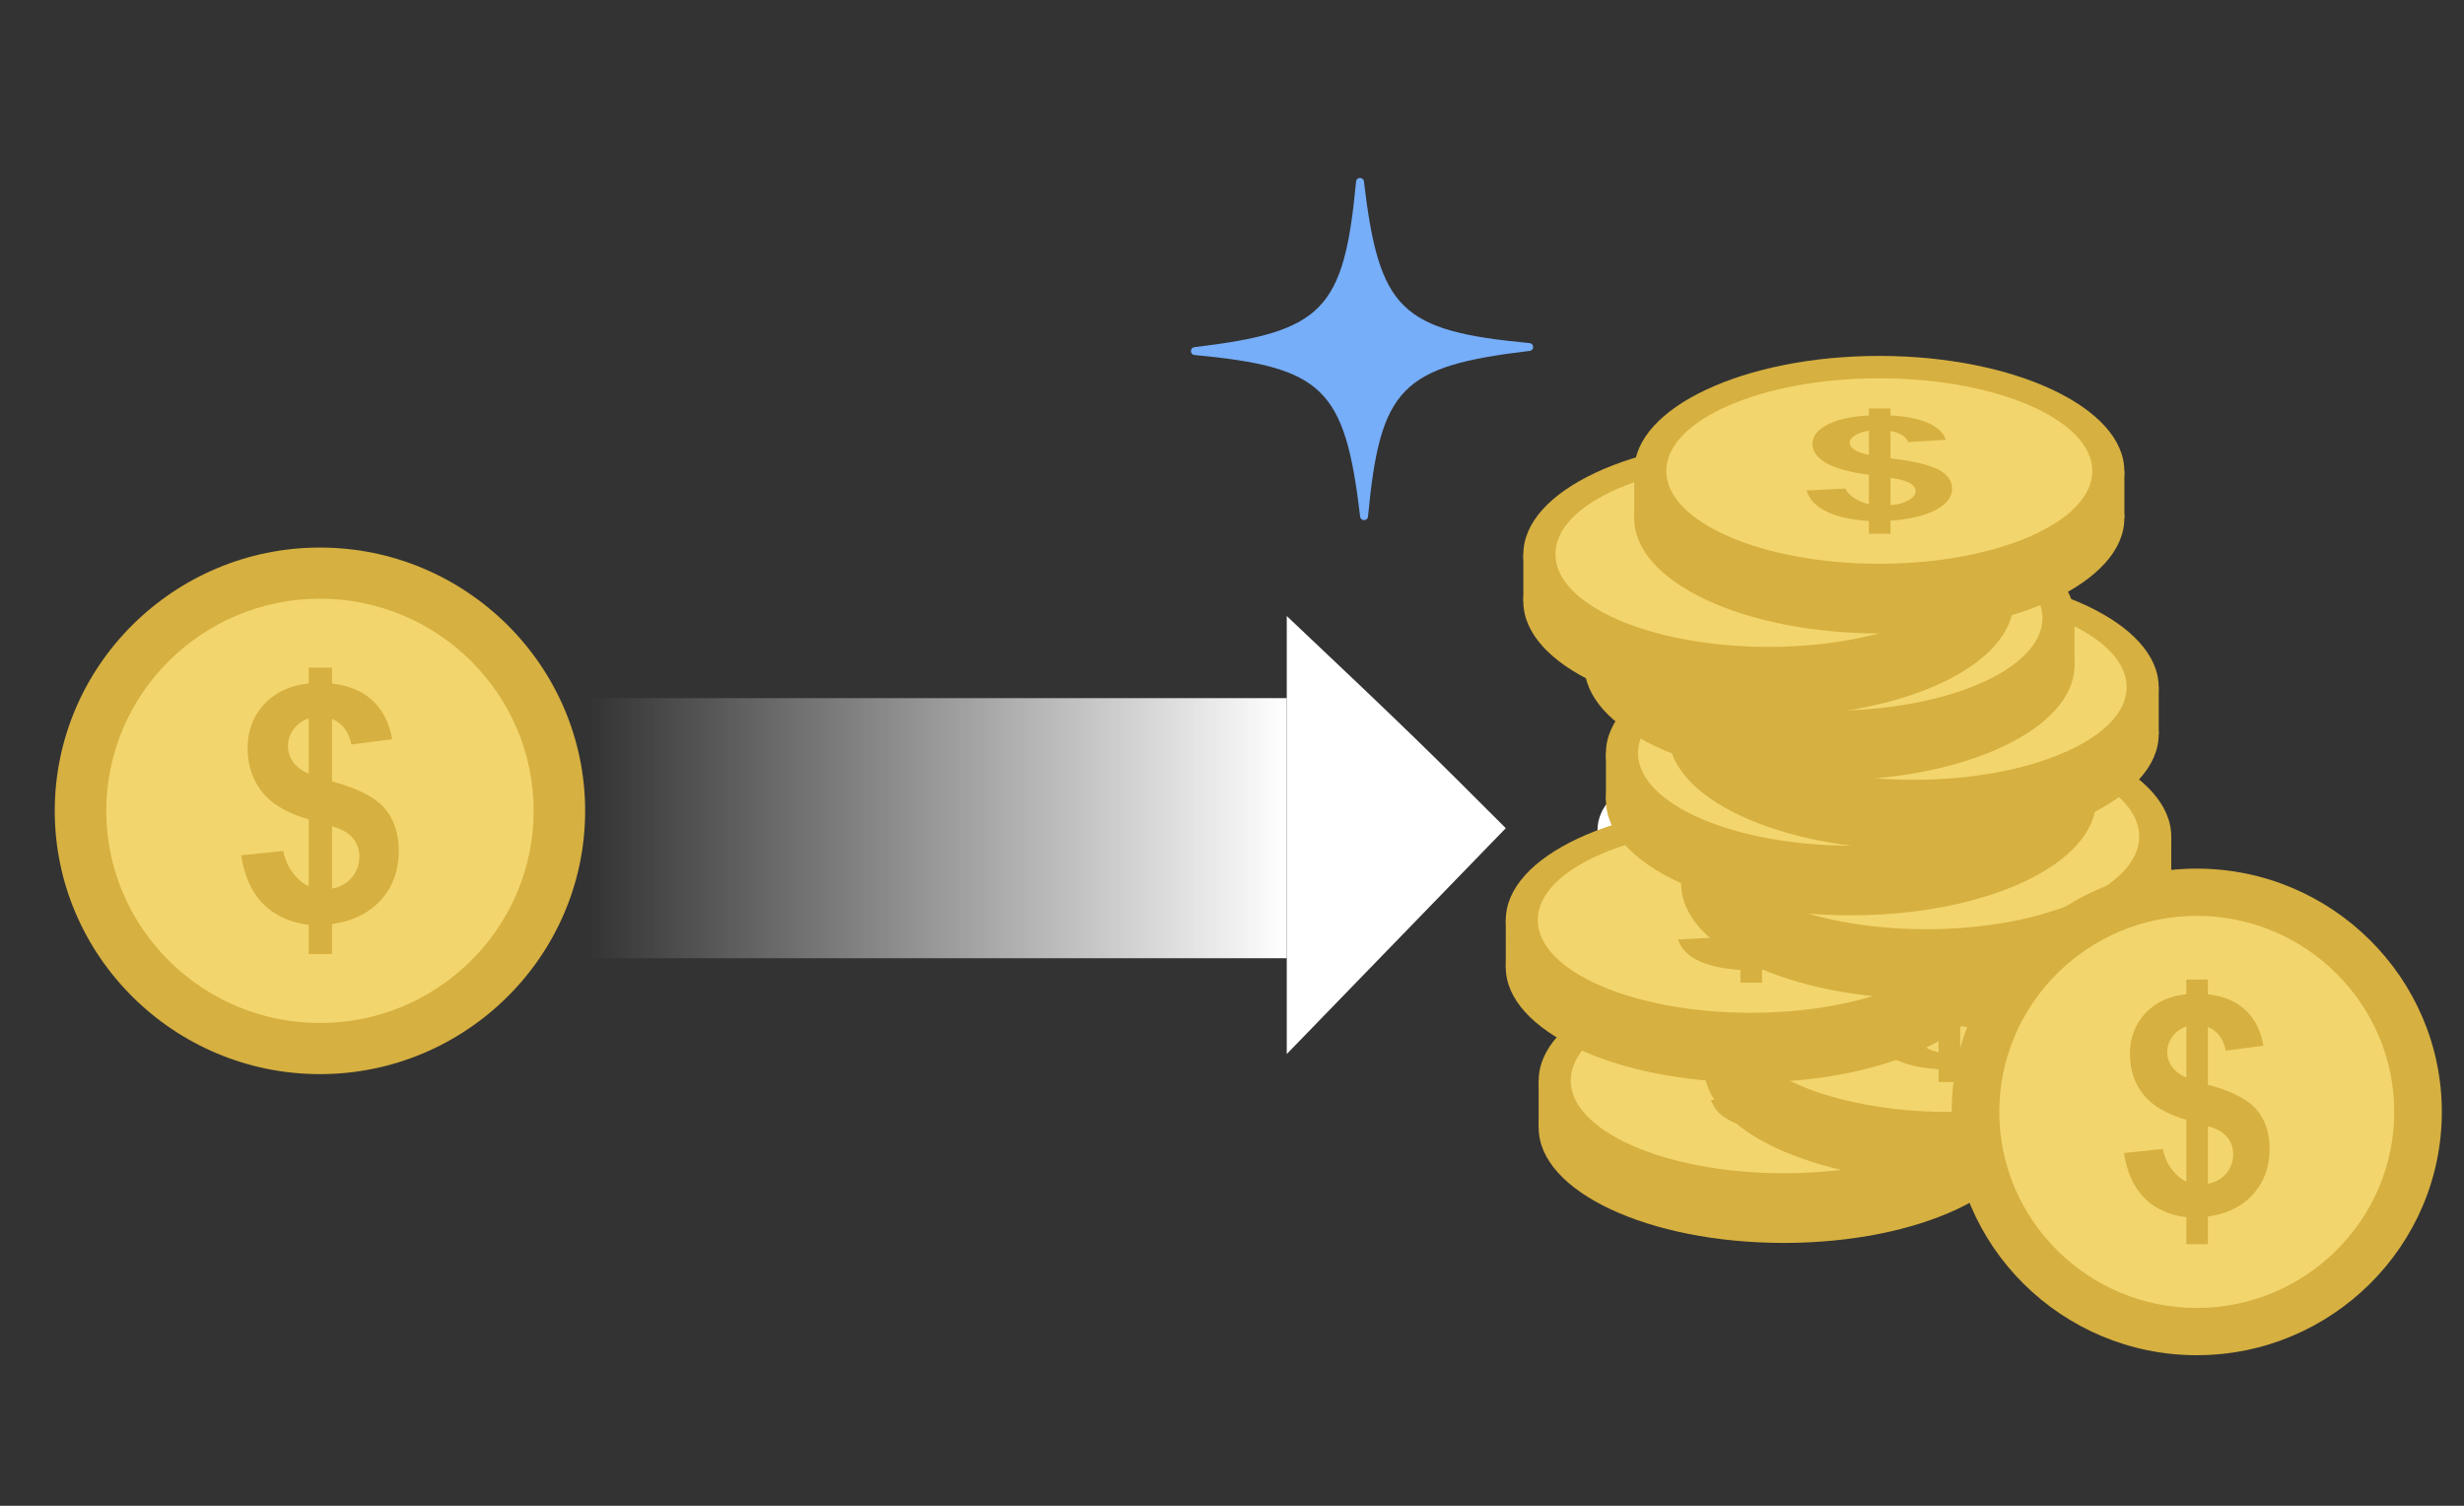 <svg xmlns="http://www.w3.org/2000/svg" width="180" height="110" viewBox="0 0 180 110" fill="none">
<rect x="0" y="0" width="180" height="110" fill="#333333" stroke="none"/>
<path d="M111.746 25.634C102.364 26.747 100.823 28.33 99.936 37.736C99.904 38.079 99.404 38.086 99.363 37.743C98.249 28.361 96.667 26.82 87.26 25.933C86.917 25.901 86.911 25.401 87.254 25.36C96.635 24.246 98.18 22.664 99.064 13.26C99.096 12.917 99.596 12.911 99.637 13.254C100.75 22.636 102.333 24.177 111.739 25.064C112.082 25.096 112.089 25.596 111.746 25.637V25.634Z" fill="#76AEFA"/>
<path d="M119.951 57.523H119.844C118.107 57.523 116.698 58.932 116.698 60.669V65.039C116.698 66.777 118.107 68.185 119.844 68.185H119.951C121.689 68.185 123.097 66.777 123.097 65.039V60.669C123.097 58.932 121.689 57.523 119.951 57.523Z" fill="white"/>
<path d="M130.307 90.798C140.193 90.798 148.208 87.034 148.208 82.39C148.208 77.747 140.193 73.983 130.307 73.983C120.42 73.983 112.405 77.747 112.405 82.39C112.405 87.034 120.42 90.798 130.307 90.798Z" fill="#D6B040"/>
<path d="M148.204 78.932H112.401V82.39H148.204V78.932Z" fill="#D6B040"/>
<path fill-rule="evenodd" clip-rule="evenodd" d="M130.307 87.34C140.168 87.34 148.208 83.561 148.208 78.932C148.208 74.304 140.168 70.525 130.307 70.525C120.445 70.525 112.405 74.304 112.405 78.932C112.405 83.561 120.445 87.34 130.307 87.34Z" fill="#D6B040"/>
<path fill-rule="evenodd" clip-rule="evenodd" d="M130.307 85.709C138.876 85.709 145.869 82.664 145.869 78.932C145.869 75.2 138.88 72.155 130.307 72.155C121.733 72.155 114.744 75.2 114.744 78.932C114.744 82.664 121.733 85.709 130.307 85.709Z" fill="#F3D56D"/>
<path d="M132.043 74.949C132.774 75.045 133.385 75.2 133.876 75.42C134.557 75.725 134.989 76.135 135.179 76.645L132.428 76.815C132.354 76.633 132.226 76.479 132.043 76.351V74.949ZM132.043 78.124C133.288 78.325 134.168 78.569 134.677 78.855C135.308 79.206 135.623 79.658 135.623 80.211C135.623 80.825 135.226 81.347 134.436 81.768C133.821 82.096 133.024 82.324 132.043 82.456V81.239C132.191 81.188 132.327 81.13 132.451 81.061C132.794 80.872 132.965 80.647 132.965 80.392C132.965 80.165 132.821 79.968 132.533 79.801C132.405 79.728 132.241 79.662 132.043 79.604V78.121V78.124ZM129.548 81.347V79.206C129.303 79.175 129.07 79.137 128.848 79.098V77.553C129.042 77.63 129.276 77.696 129.548 77.75V75.98C129.28 76.023 129.046 76.085 128.848 76.166V74.922C129.074 74.898 129.307 74.879 129.548 74.868V74.361H131.124V74.868C131.451 74.887 131.759 74.914 132.047 74.953V76.355C131.821 76.197 131.514 76.081 131.124 75.999V77.997C131.451 78.04 131.759 78.082 132.047 78.128V79.612C131.798 79.539 131.49 79.477 131.124 79.43V81.424C131.475 81.393 131.782 81.335 132.047 81.246V82.463C131.755 82.502 131.447 82.533 131.124 82.556V83.51H129.548V82.579C129.307 82.564 129.074 82.545 128.848 82.521V81.119C129.066 81.219 129.299 81.297 129.548 81.355V81.347ZM128.848 79.098C127.778 78.913 126.968 78.658 126.419 78.341C125.758 77.954 125.423 77.483 125.423 76.934C125.423 76.386 125.797 75.907 126.548 75.528C127.155 75.223 127.922 75.022 128.848 74.922V76.166C128.727 76.212 128.622 76.266 128.525 76.328C128.272 76.49 128.147 76.672 128.147 76.869C128.147 77.047 128.264 77.217 128.494 77.371C128.591 77.437 128.712 77.495 128.852 77.549V79.094L128.848 79.098ZM128.848 82.514C127.91 82.409 127.124 82.208 126.489 81.911C125.707 81.544 125.209 81.026 124.991 80.354L127.832 80.211C127.949 80.481 128.167 80.717 128.486 80.914C128.603 80.987 128.723 81.053 128.848 81.107V82.51V82.514Z" fill="#D6B040"/>
<path fill-rule="evenodd" clip-rule="evenodd" d="M142.374 86.32C152.236 86.32 160.276 82.541 160.276 77.912C160.276 73.284 152.236 69.505 142.374 69.505C132.513 69.505 124.473 73.284 124.473 77.912C124.473 82.541 132.513 86.32 142.374 86.32Z" fill="#D6B040"/>
<path d="M160.276 74.454H124.473V77.912H160.276V74.454Z" fill="#F2A900"/>
<path d="M142.375 82.862C152.262 82.862 160.277 79.097 160.277 74.454C160.277 69.811 152.262 66.047 142.375 66.047C132.488 66.047 124.474 69.811 124.474 74.454C124.474 79.097 132.488 82.862 142.375 82.862Z" fill="#D6B040"/>
<path d="M142.375 81.231C150.97 81.231 157.938 78.197 157.938 74.454C157.938 70.711 150.97 67.677 142.375 67.677C133.78 67.677 126.812 70.711 126.812 74.454C126.812 78.197 133.78 81.231 142.375 81.231Z" fill="#F3D56D"/>
<path d="M144.111 70.475C144.843 70.572 145.454 70.726 145.944 70.946C146.625 71.252 147.057 71.661 147.248 72.171L144.496 72.341C144.423 72.159 144.294 72.005 144.111 71.877V70.475ZM144.111 73.651C145.357 73.852 146.236 74.095 146.75 74.381C147.38 74.733 147.695 75.185 147.695 75.737C147.695 76.352 147.298 76.873 146.508 77.294C145.894 77.623 145.096 77.851 144.111 77.982V76.765C144.259 76.715 144.395 76.657 144.52 76.587C144.862 76.398 145.034 76.178 145.034 75.919C145.034 75.691 144.89 75.494 144.602 75.328C144.473 75.254 144.31 75.189 144.111 75.131V73.647V73.651ZM141.617 76.873V74.733C141.371 74.702 141.138 74.663 140.916 74.624V73.079C141.111 73.156 141.344 73.222 141.617 73.276V71.507C141.348 71.549 141.115 71.611 140.916 71.692V70.448C141.142 70.425 141.375 70.405 141.617 70.394V69.888H143.193V70.394C143.52 70.413 143.827 70.44 144.115 70.479V71.881C143.889 71.723 143.582 71.607 143.193 71.526V73.523C143.52 73.566 143.827 73.608 144.115 73.655V75.138C143.866 75.065 143.559 75.003 143.193 74.957V76.951C143.543 76.92 143.85 76.862 144.115 76.773V77.99C143.823 78.028 143.516 78.059 143.193 78.082V79.037H141.617V78.106C141.375 78.09 141.142 78.075 140.916 78.048V76.645C141.134 76.746 141.368 76.823 141.617 76.877V76.873ZM140.916 74.624C139.846 74.439 139.037 74.184 138.488 73.867C137.826 73.481 137.492 73.01 137.492 72.461C137.492 71.912 137.865 71.433 138.616 71.055C139.223 70.749 139.99 70.548 140.916 70.448V71.692C140.796 71.738 140.69 71.793 140.593 71.854C140.34 72.017 140.216 72.198 140.216 72.395C140.216 72.573 140.332 72.743 140.562 72.897C140.659 72.963 140.78 73.021 140.916 73.075V74.621V74.624ZM140.916 78.04C139.978 77.936 139.192 77.735 138.558 77.437C137.776 77.07 137.278 76.552 137.06 75.88L139.9 75.737C140.013 76.008 140.235 76.243 140.554 76.441C140.671 76.514 140.792 76.58 140.916 76.638V78.04Z" fill="#D6B040"/>
<path fill-rule="evenodd" clip-rule="evenodd" d="M127.901 79.075C137.763 79.075 145.803 75.296 145.803 70.668C145.803 66.039 137.759 62.26 127.901 62.26C118.044 62.26 110 66.035 110 70.664C110 75.292 118.04 79.071 127.901 79.071V79.075Z" fill="#D6B040"/>
<path d="M145.807 67.21H110V70.668H145.807V67.21Z" fill="#D6B040"/>
<path d="M127.901 75.617C137.788 75.617 145.803 71.853 145.803 67.21C145.803 62.566 137.788 58.802 127.901 58.802C118.015 58.802 110 62.566 110 67.21C110 71.853 118.015 75.617 127.901 75.617Z" fill="#D6B040"/>
<path d="M127.901 73.986C136.496 73.986 143.464 70.952 143.464 67.21C143.464 63.467 136.496 60.433 127.901 60.433C119.306 60.433 112.339 63.467 112.339 67.21C112.339 70.952 119.306 73.986 127.901 73.986Z" fill="#F3D56D"/>
<path d="M129.638 63.226C130.369 63.322 130.98 63.477 131.471 63.697C132.152 64.002 132.584 64.412 132.774 64.922L130.023 65.092C129.949 64.91 129.82 64.756 129.638 64.629V63.226ZM129.638 66.402C130.883 66.603 131.762 66.846 132.272 67.132C132.903 67.484 133.218 67.936 133.218 68.488C133.218 69.103 132.821 69.624 132.031 70.045C131.416 70.374 130.618 70.602 129.638 70.733V69.516C129.785 69.466 129.922 69.408 130.046 69.338C130.389 69.149 130.56 68.925 130.56 68.67C130.56 68.442 130.416 68.245 130.128 68.079C129.999 68.005 129.836 67.94 129.638 67.882V66.398V66.402ZM127.143 69.624V67.484C126.898 67.449 126.664 67.414 126.443 67.376V65.83C126.637 65.907 126.871 65.973 127.143 66.027V64.257C126.875 64.3 126.641 64.362 126.443 64.443V63.199C126.668 63.176 126.902 63.156 127.143 63.145V62.639H128.719V63.145C129.046 63.164 129.353 63.191 129.641 63.23V64.632C129.416 64.474 129.108 64.358 128.719 64.277V66.274C129.046 66.317 129.353 66.359 129.641 66.406V67.889C129.392 67.816 129.085 67.754 128.719 67.708V69.701C129.069 69.671 129.377 69.613 129.641 69.524V70.741C129.35 70.779 129.042 70.81 128.719 70.834V71.788H127.143V70.857C126.902 70.841 126.668 70.822 126.443 70.799V69.396C126.66 69.497 126.894 69.574 127.143 69.632V69.624ZM126.443 67.376C125.372 67.19 124.563 66.939 124.014 66.618C123.353 66.232 123.018 65.76 123.018 65.212C123.018 64.663 123.392 64.184 124.143 63.806C124.75 63.5 125.516 63.299 126.443 63.199V64.443C126.322 64.489 126.217 64.543 126.12 64.605C125.867 64.767 125.742 64.949 125.742 65.146C125.742 65.324 125.859 65.494 126.088 65.648C126.186 65.714 126.306 65.772 126.446 65.826V67.372L126.443 67.376ZM126.443 70.791C125.505 70.687 124.715 70.486 124.084 70.188C123.302 69.821 122.804 69.303 122.586 68.631L125.427 68.488C125.544 68.759 125.762 68.994 126.081 69.191C126.197 69.265 126.318 69.331 126.446 69.385V70.787L126.443 70.791Z" fill="#D6B040"/>
<path d="M140.713 72.97C150.6 72.97 158.614 69.206 158.614 64.563C158.614 59.92 150.6 56.156 140.713 56.156C130.826 56.156 122.812 59.92 122.812 64.563C122.812 69.206 130.826 72.97 140.713 72.97Z" fill="#D6B040"/>
<path d="M158.614 61.109H122.812V64.567H158.614V61.109Z" fill="#D6B040"/>
<path d="M140.713 69.516C150.6 69.516 158.614 65.752 158.614 61.109C158.614 56.466 150.6 52.702 140.713 52.702C130.826 52.702 122.812 56.466 122.812 61.109C122.812 65.752 130.826 69.516 140.713 69.516Z" fill="#D6B040"/>
<path fill-rule="evenodd" clip-rule="evenodd" d="M140.713 67.882C149.282 67.882 156.276 64.837 156.276 61.105C156.276 57.373 149.286 54.328 140.713 54.328C132.14 54.328 125.15 57.373 125.15 61.105C125.15 64.837 132.14 67.882 140.713 67.882Z" fill="#F3D56D"/>
<path d="M142.449 57.125C143.181 57.222 143.792 57.377 144.282 57.597C144.963 57.902 145.395 58.312 145.586 58.822L142.834 58.992C142.76 58.81 142.632 58.655 142.449 58.528V57.125ZM142.449 60.301C143.694 60.502 144.574 60.746 145.088 61.032C145.718 61.383 146.033 61.835 146.033 62.388C146.033 63.002 145.636 63.524 144.846 63.945C144.235 64.273 143.434 64.501 142.453 64.632V63.415C142.601 63.365 142.737 63.307 142.862 63.238C143.204 63.048 143.375 62.824 143.375 62.569C143.375 62.341 143.231 62.144 142.943 61.978C142.815 61.905 142.651 61.839 142.453 61.781V60.297L142.449 60.301ZM139.955 63.524V61.383C139.709 61.348 139.476 61.314 139.25 61.275V59.73C139.445 59.807 139.678 59.872 139.955 59.926V58.157C139.686 58.2 139.453 58.261 139.25 58.342V57.098C139.476 57.075 139.709 57.056 139.955 57.044V56.538H141.527V57.044C141.854 57.063 142.161 57.091 142.449 57.129V58.532C142.223 58.373 141.916 58.257 141.527 58.176V60.174C141.854 60.216 142.161 60.259 142.449 60.305V61.789C142.2 61.715 141.893 61.654 141.527 61.607V63.601C141.877 63.57 142.184 63.512 142.449 63.423V64.64C142.157 64.679 141.85 64.71 141.527 64.733V65.687H139.955V64.756C139.713 64.741 139.476 64.721 139.25 64.698V63.296C139.468 63.396 139.702 63.473 139.955 63.531V63.524ZM139.25 61.275C138.18 61.09 137.37 60.834 136.822 60.518C136.16 60.131 135.826 59.66 135.826 59.111C135.826 58.563 136.199 58.084 136.95 57.705C137.557 57.4 138.324 57.199 139.25 57.102V58.346C139.13 58.393 139.024 58.447 138.927 58.509C138.674 58.671 138.546 58.852 138.546 59.05C138.546 59.227 138.663 59.397 138.892 59.552C138.989 59.617 139.11 59.675 139.246 59.73V61.275H139.25ZM139.25 64.69C138.312 64.586 137.526 64.385 136.892 64.088C136.11 63.721 135.611 63.203 135.394 62.531L138.234 62.388C138.351 62.658 138.569 62.894 138.888 63.091C139.005 63.164 139.126 63.23 139.25 63.284V64.686V64.69Z" fill="#D6B040"/>
<path d="M135.219 66.866C145.106 66.866 153.12 63.102 153.12 58.459C153.12 53.815 145.106 50.051 135.219 50.051C125.332 50.051 117.317 53.815 117.317 58.459C117.317 63.102 125.332 66.866 135.219 66.866Z" fill="#D6B040"/>
<path d="M153.12 55.004H117.317V58.462H153.12V55.004Z" fill="#D6B040"/>
<path fill-rule="evenodd" clip-rule="evenodd" d="M135.219 63.412C145.08 63.412 153.12 59.633 153.12 55.005C153.12 50.376 145.076 46.597 135.219 46.597C125.361 46.597 117.317 50.376 117.317 55.005C117.317 59.633 125.361 63.412 135.219 63.412Z" fill="#D6B040"/>
<path fill-rule="evenodd" clip-rule="evenodd" d="M135.219 61.777C143.788 61.777 150.781 58.733 150.781 55.001C150.781 51.268 143.792 48.224 135.219 48.224C126.646 48.224 119.656 51.268 119.656 55.001C119.656 58.733 126.646 61.777 135.219 61.777Z" fill="#F3D56D"/>
<path d="M136.954 51.021C137.686 51.117 138.297 51.272 138.791 51.492C139.472 51.797 139.904 52.207 140.095 52.717L137.343 52.887C137.269 52.705 137.141 52.551 136.958 52.423V51.021H136.954ZM136.954 54.197C138.199 54.398 139.083 54.641 139.592 54.927C140.223 55.279 140.538 55.731 140.538 56.283C140.538 56.898 140.141 57.419 139.347 57.84C138.736 58.169 137.935 58.397 136.954 58.528V57.311C137.102 57.261 137.238 57.203 137.363 57.133C137.705 56.944 137.876 56.72 137.876 56.465C137.876 56.237 137.732 56.04 137.444 55.874C137.316 55.8 137.152 55.734 136.954 55.677V54.193V54.197ZM134.459 57.419V55.279C134.214 55.244 133.981 55.209 133.759 55.17V53.625C133.954 53.702 134.187 53.768 134.459 53.822V52.053C134.191 52.095 133.957 52.157 133.759 52.238V50.994C133.985 50.971 134.218 50.951 134.459 50.94V50.434H136.036V50.94C136.362 50.959 136.67 50.986 136.958 51.025V52.427C136.732 52.269 136.425 52.153 136.036 52.072V54.069C136.362 54.112 136.67 54.154 136.958 54.201V55.684C136.709 55.611 136.401 55.549 136.036 55.503V57.496C136.386 57.465 136.693 57.407 136.958 57.319V58.536C136.666 58.574 136.359 58.605 136.036 58.628V59.583H134.459V58.652C134.218 58.636 133.985 58.617 133.759 58.594V57.191C133.977 57.292 134.21 57.369 134.459 57.427V57.419ZM133.759 55.17C132.689 54.985 131.879 54.73 131.331 54.413C130.669 54.027 130.334 53.555 130.334 53.007C130.334 52.458 130.708 51.979 131.459 51.6C132.066 51.295 132.833 51.094 133.759 50.994V52.238C133.638 52.284 133.533 52.338 133.436 52.4C133.183 52.562 133.058 52.744 133.058 52.941C133.058 53.119 133.175 53.289 133.405 53.443C133.502 53.509 133.623 53.567 133.763 53.621V55.167L133.759 55.17ZM133.759 58.586C132.821 58.482 132.031 58.281 131.401 57.983C130.618 57.616 130.12 57.098 129.902 56.426L132.743 56.283C132.86 56.554 133.078 56.789 133.397 56.986C133.514 57.06 133.634 57.126 133.763 57.179V58.582L133.759 58.586Z" fill="#D6B040"/>
<path fill-rule="evenodd" clip-rule="evenodd" d="M139.795 62.056C149.656 62.056 157.697 58.277 157.697 53.648C157.697 49.02 149.653 45.241 139.795 45.241C129.938 45.241 121.894 49.02 121.894 53.648C121.894 58.277 129.934 62.056 139.795 62.056Z" fill="#D6B040"/>
<path d="M157.7 50.19H121.894V53.648H157.7V50.19Z" fill="#D6B040"/>
<path fill-rule="evenodd" clip-rule="evenodd" d="M139.794 58.598C149.655 58.598 157.696 54.819 157.696 50.191C157.696 45.562 149.652 41.779 139.794 41.779C129.937 41.779 121.893 45.558 121.893 50.191C121.893 54.823 129.933 58.598 139.794 58.598Z" fill="#D6B040"/>
<path fill-rule="evenodd" clip-rule="evenodd" d="M139.794 56.967C148.363 56.967 155.357 53.923 155.357 50.19C155.357 46.458 148.367 43.414 139.794 43.414C131.221 43.414 124.231 46.458 124.231 50.19C124.231 53.923 131.221 56.967 139.794 56.967Z" fill="#F3D56D"/>
<path d="M141.53 46.207C142.262 46.304 142.873 46.459 143.363 46.679C144.044 46.984 144.476 47.394 144.667 47.904L141.915 48.074C141.841 47.892 141.713 47.737 141.53 47.61V46.207ZM141.53 49.383C142.775 49.584 143.655 49.828 144.169 50.114C144.799 50.465 145.114 50.917 145.114 51.47C145.114 52.084 144.717 52.606 143.927 53.027C143.313 53.355 142.515 53.583 141.534 53.715V52.497C141.682 52.447 141.818 52.389 141.943 52.32C142.285 52.13 142.456 51.906 142.456 51.651C142.456 51.423 142.312 51.226 142.024 51.06C141.896 50.987 141.733 50.921 141.534 50.863V49.38L141.53 49.383ZM139.036 52.606V50.465C138.79 50.43 138.557 50.396 138.335 50.357V48.812C138.53 48.889 138.763 48.955 139.036 49.008V47.239C138.767 47.282 138.534 47.343 138.335 47.424V46.18C138.561 46.157 138.794 46.138 139.036 46.126V45.62H140.612V46.126C140.939 46.146 141.246 46.173 141.534 46.211V47.614C141.308 47.455 141.001 47.339 140.612 47.258V49.256C140.939 49.298 141.246 49.341 141.534 49.387V50.871C141.285 50.797 140.978 50.736 140.612 50.689V52.683C140.962 52.652 141.269 52.594 141.534 52.505V53.722C141.242 53.761 140.935 53.792 140.612 53.815V54.769H139.036V53.838C138.794 53.823 138.557 53.803 138.335 53.78V52.378C138.553 52.478 138.787 52.555 139.036 52.613V52.606ZM138.335 50.357C137.265 50.172 136.455 49.916 135.907 49.6C135.245 49.213 134.91 48.742 134.91 48.193C134.91 47.645 135.284 47.166 136.035 46.787C136.642 46.482 137.409 46.281 138.335 46.184V47.428C138.214 47.475 138.109 47.529 138.012 47.591C137.759 47.753 137.635 47.934 137.635 48.132C137.635 48.313 137.751 48.479 137.981 48.634C138.078 48.7 138.199 48.757 138.339 48.812V50.357H138.335ZM138.335 53.772C137.397 53.668 136.611 53.467 135.977 53.17C135.195 52.803 134.696 52.285 134.479 51.613L137.319 51.47C137.432 51.74 137.654 51.976 137.973 52.173C138.09 52.246 138.211 52.312 138.339 52.366V53.769L138.335 53.772Z" fill="#D6B040"/>
<path d="M133.646 57.006C143.532 57.006 151.547 53.242 151.547 48.599C151.547 43.956 143.532 40.191 133.646 40.191C123.759 40.191 115.744 43.956 115.744 48.599C115.744 53.242 123.759 57.006 133.646 57.006Z" fill="#D6B040"/>
<path d="M151.547 45.145H115.744V48.602H151.547V45.145Z" fill="#D6B040"/>
<path fill-rule="evenodd" clip-rule="evenodd" d="M133.646 53.552C143.507 53.552 151.547 49.773 151.547 45.145C151.547 40.516 143.507 36.737 133.646 36.737C123.784 36.737 115.744 40.512 115.744 45.145C115.744 49.777 123.784 53.552 133.646 53.552Z" fill="#D6B040"/>
<path fill-rule="evenodd" clip-rule="evenodd" d="M133.646 51.921C142.215 51.921 149.208 48.877 149.208 45.145C149.208 41.412 142.219 38.368 133.646 38.368C125.072 38.368 118.083 41.412 118.083 45.145C118.083 48.877 125.072 51.921 133.646 51.921Z" fill="#F3D56D"/>
<path d="M135.382 41.161C136.113 41.258 136.724 41.412 137.215 41.632C137.896 41.938 138.328 42.347 138.518 42.857L135.767 43.027C135.693 42.846 135.565 42.691 135.382 42.563V41.161ZM135.382 44.337C136.627 44.538 137.507 44.781 138.016 45.067C138.647 45.419 138.962 45.871 138.962 46.423C138.962 47.038 138.565 47.559 137.775 47.98C137.16 48.309 136.362 48.537 135.378 48.668V47.451C135.526 47.401 135.662 47.343 135.786 47.273C136.129 47.084 136.3 46.86 136.3 46.605C136.3 46.377 136.156 46.18 135.868 46.014C135.74 45.94 135.576 45.875 135.378 45.817V44.333L135.382 44.337ZM132.887 47.559V45.419C132.642 45.384 132.409 45.349 132.187 45.311V43.765C132.381 43.842 132.615 43.908 132.887 43.962V42.193C132.619 42.235 132.385 42.297 132.187 42.378V41.134C132.412 41.111 132.646 41.092 132.887 41.08V40.574H134.463V41.08C134.79 41.099 135.098 41.126 135.386 41.165V42.567C135.16 42.409 134.852 42.293 134.463 42.212V44.209C134.79 44.252 135.098 44.294 135.386 44.341V45.824C135.137 45.751 134.829 45.689 134.463 45.643V47.636C134.814 47.606 135.121 47.548 135.386 47.459V48.676C135.094 48.715 134.786 48.745 134.463 48.769V49.723H132.887V48.792C132.646 48.776 132.412 48.757 132.187 48.734V47.331C132.405 47.432 132.638 47.509 132.887 47.567V47.559ZM132.187 45.311C131.116 45.125 130.307 44.87 129.758 44.553C129.097 44.167 128.762 43.696 128.762 43.147C128.762 42.598 129.136 42.119 129.887 41.741C130.494 41.435 131.26 41.234 132.187 41.138V42.382C132.066 42.428 131.961 42.482 131.864 42.544C131.611 42.706 131.486 42.888 131.486 43.085C131.486 43.263 131.603 43.433 131.833 43.587C131.93 43.653 132.05 43.711 132.191 43.765V45.311H132.187ZM132.187 48.726C131.249 48.622 130.459 48.421 129.828 48.123C129.046 47.756 128.548 47.239 128.33 46.566L131.171 46.423C131.288 46.694 131.506 46.929 131.825 47.127C131.942 47.2 132.062 47.266 132.191 47.32V48.722L132.187 48.726Z" fill="#D6B040"/>
<path d="M129.186 52.346C139.072 52.346 147.087 48.582 147.087 43.939C147.087 39.296 139.072 35.532 129.186 35.532C119.299 35.532 111.284 39.296 111.284 43.939C111.284 48.582 119.299 52.346 129.186 52.346Z" fill="#D6B040"/>
<path d="M147.087 40.481H111.284V43.939H147.087V40.481Z" fill="#D6B040"/>
<path fill-rule="evenodd" clip-rule="evenodd" d="M129.187 48.888C139.048 48.888 147.088 45.11 147.088 40.481C147.088 35.852 139.048 32.074 129.187 32.074C119.325 32.074 111.285 35.849 111.285 40.481C111.285 45.114 119.325 48.888 129.187 48.888Z" fill="#D6B040"/>
<path fill-rule="evenodd" clip-rule="evenodd" d="M129.187 47.258C137.756 47.258 144.749 44.213 144.749 40.481C144.749 36.749 137.76 33.704 129.187 33.704C120.613 33.704 113.624 36.749 113.624 40.481C113.624 44.213 120.613 47.258 129.187 47.258Z" fill="#F3D56D"/>
<path d="M130.923 36.497C131.654 36.594 132.265 36.749 132.756 36.969C133.437 37.274 133.869 37.684 134.059 38.194L131.308 38.364C131.234 38.182 131.106 38.027 130.923 37.9V36.497ZM130.923 39.673C132.168 39.874 133.048 40.118 133.557 40.404C134.188 40.755 134.503 41.207 134.503 41.76C134.503 42.374 134.106 42.896 133.316 43.317C132.701 43.645 131.903 43.873 130.923 44.005V42.788C131.071 42.737 131.207 42.679 131.331 42.61C131.674 42.42 131.845 42.196 131.845 41.941C131.845 41.713 131.701 41.516 131.413 41.35C131.285 41.277 131.121 41.211 130.923 41.153V39.669V39.673ZM128.428 42.896V40.755C128.183 40.724 127.95 40.686 127.728 40.647V39.102C127.922 39.179 128.156 39.245 128.428 39.299V37.529C128.16 37.572 127.926 37.633 127.728 37.715V36.47C127.953 36.447 128.187 36.428 128.428 36.416V35.91H130.004V36.416C130.331 36.436 130.639 36.463 130.927 36.501V37.904C130.701 37.745 130.393 37.63 130.004 37.548V39.546C130.331 39.588 130.639 39.631 130.927 39.677V41.161C130.678 41.087 130.37 41.026 130.004 40.979V42.973C130.355 42.942 130.662 42.884 130.927 42.795V44.012C130.635 44.051 130.327 44.082 130.004 44.105V45.059H128.428V44.128C128.187 44.113 127.953 44.093 127.728 44.07V42.668C127.946 42.768 128.179 42.845 128.428 42.903V42.896ZM127.728 40.647C126.657 40.462 125.848 40.206 125.299 39.89C124.638 39.503 124.303 39.032 124.303 38.483C124.303 37.935 124.677 37.456 125.428 37.077C126.035 36.772 126.801 36.571 127.728 36.47V37.715C127.607 37.761 127.502 37.819 127.405 37.877C127.152 38.039 127.027 38.221 127.027 38.418C127.027 38.595 127.144 38.765 127.374 38.92C127.471 38.986 127.591 39.044 127.732 39.098V40.643L127.728 40.647ZM127.728 44.062C126.79 43.958 126 43.757 125.369 43.46C124.587 43.093 124.089 42.575 123.871 41.903L126.712 41.76C126.829 42.03 127.047 42.266 127.366 42.463C127.483 42.536 127.603 42.602 127.732 42.656V44.059L127.728 44.062Z" fill="#D6B040"/>
<path d="M137.285 46.273C147.172 46.273 155.187 42.509 155.187 37.865C155.187 33.222 147.172 29.458 137.285 29.458C127.399 29.458 119.384 33.222 119.384 37.865C119.384 42.509 127.399 46.273 137.285 46.273Z" fill="#D6B040"/>
<path d="M155.191 34.407H119.384V37.865H155.191V34.407Z" fill="#D6B040"/>
<path fill-rule="evenodd" clip-rule="evenodd" d="M137.285 42.819C147.147 42.819 155.187 39.04 155.187 34.411C155.187 29.782 147.147 26 137.285 26C127.424 26 119.384 29.779 119.384 34.407C119.384 39.036 127.424 42.815 137.285 42.815V42.819Z" fill="#D6B040"/>
<path fill-rule="evenodd" clip-rule="evenodd" d="M137.285 41.184C145.855 41.184 152.848 38.14 152.848 34.407C152.848 30.675 145.859 27.634 137.285 27.634C128.712 27.634 121.723 30.675 121.723 34.407C121.723 38.14 128.712 41.184 137.285 41.184Z" fill="#F3D56D"/>
<path d="M139.021 30.428C139.753 30.525 140.364 30.679 140.854 30.899C141.535 31.205 141.967 31.614 142.158 32.124L139.407 32.294C139.333 32.113 139.204 31.958 139.021 31.831V30.428ZM139.021 33.604C140.267 33.805 141.146 34.048 141.656 34.334C142.286 34.686 142.602 35.138 142.602 35.69C142.602 36.305 142.205 36.826 141.415 37.248C140.8 37.576 140.002 37.804 139.021 37.935V36.718C139.169 36.668 139.305 36.61 139.43 36.54C139.772 36.351 139.944 36.127 139.944 35.872C139.944 35.644 139.8 35.447 139.512 35.281C139.383 35.207 139.22 35.142 139.021 35.084V33.6V33.604ZM136.527 36.826V34.686C136.282 34.651 136.048 34.616 135.826 34.578V33.032C136.021 33.109 136.254 33.175 136.527 33.229V31.46C136.258 31.502 136.025 31.564 135.826 31.645V30.401C136.052 30.378 136.286 30.359 136.527 30.347V29.841H138.103V30.347C138.43 30.366 138.737 30.393 139.025 30.432V31.834C138.8 31.676 138.492 31.56 138.103 31.479V33.477C138.43 33.519 138.737 33.562 139.025 33.608V35.092C138.776 35.018 138.469 34.956 138.103 34.91V36.904C138.453 36.873 138.761 36.815 139.025 36.726V37.943C138.733 37.982 138.426 38.013 138.103 38.036V38.99H136.527V38.059C136.286 38.043 136.048 38.024 135.826 38.001V36.598C136.044 36.699 136.278 36.776 136.527 36.834V36.826ZM135.826 34.578C134.756 34.392 133.947 34.141 133.398 33.82C132.736 33.434 132.402 32.963 132.402 32.414C132.402 31.865 132.775 31.386 133.526 31.008C134.133 30.702 134.9 30.502 135.826 30.405V31.649C135.706 31.695 135.601 31.75 135.503 31.811C135.25 31.974 135.126 32.155 135.126 32.352C135.126 32.53 135.243 32.7 135.472 32.855C135.569 32.92 135.69 32.978 135.83 33.032V34.578H135.826ZM135.826 37.993C134.888 37.889 134.098 37.688 133.468 37.39C132.686 37.023 132.188 36.506 131.97 35.833L134.811 35.69C134.927 35.961 135.145 36.197 135.464 36.394C135.581 36.467 135.702 36.533 135.83 36.587V37.989L135.826 37.993Z" fill="#D6B040"/>
<path fill-rule="evenodd" clip-rule="evenodd" d="M160.479 99C170.34 99 178.38 91.014 178.38 81.227C178.38 71.44 170.336 63.454 160.479 63.454C150.621 63.454 142.577 71.436 142.577 81.227C142.577 91.017 150.617 99 160.479 99Z" fill="#D6B040"/>
<path fill-rule="evenodd" clip-rule="evenodd" d="M160.478 95.549C168.425 95.549 174.904 89.117 174.904 81.227C174.904 73.337 168.425 66.904 160.478 66.904C152.531 66.904 146.052 73.337 146.052 81.227C146.052 89.117 152.531 95.549 160.478 95.549Z" fill="#F3D56D"/>
<path d="M162.215 72.808C162.946 73.009 163.557 73.337 164.048 73.801C164.729 74.446 165.161 75.308 165.351 76.39L162.6 76.749C162.526 76.367 162.398 76.042 162.215 75.772V72.812V72.808ZM162.215 79.519C163.46 79.944 164.34 80.458 164.853 81.065C165.484 81.81 165.799 82.765 165.799 83.931C165.799 85.234 165.402 86.331 164.612 87.223C163.997 87.915 163.199 88.398 162.219 88.676V86.103C162.366 85.999 162.503 85.875 162.627 85.732C162.97 85.33 163.141 84.863 163.141 84.322C163.141 83.839 162.997 83.425 162.709 83.074C162.581 82.919 162.417 82.78 162.219 82.656V79.523L162.215 79.519ZM159.72 86.327V81.803C159.475 81.733 159.241 81.656 159.02 81.575V78.306C159.214 78.464 159.448 78.603 159.72 78.723V74.983C159.452 75.072 159.218 75.204 159.02 75.374V72.742C159.245 72.692 159.479 72.653 159.72 72.63V71.56H161.292V72.63C161.619 72.669 161.927 72.731 162.215 72.808V75.768C161.989 75.435 161.682 75.184 161.292 75.018V79.241C161.619 79.33 161.927 79.423 162.215 79.519V82.653C161.966 82.498 161.658 82.371 161.292 82.266V86.478C161.643 86.412 161.95 86.288 162.215 86.103V88.676C161.923 88.757 161.615 88.823 161.292 88.869V90.89H159.72V88.919C159.479 88.889 159.241 88.85 159.02 88.796V85.832C159.238 86.041 159.471 86.207 159.72 86.327ZM159.02 81.575C157.949 81.181 157.14 80.647 156.591 79.971C155.93 79.152 155.595 78.159 155.595 76.996C155.595 75.833 155.969 74.825 156.72 74.021C157.327 73.376 158.093 72.951 159.02 72.742V75.374C158.899 75.474 158.794 75.59 158.697 75.717C158.444 76.065 158.319 76.448 158.319 76.865C158.319 77.243 158.436 77.603 158.666 77.927C158.763 78.067 158.883 78.19 159.024 78.306V81.575H159.02ZM159.02 88.796C158.082 88.576 157.292 88.151 156.661 87.525C155.879 86.752 155.381 85.651 155.159 84.233L158 83.931C158.113 84.507 158.335 85.006 158.654 85.419C158.771 85.574 158.891 85.709 159.02 85.832V88.796Z" fill="#D6B040"/>
<path fill-rule="evenodd" clip-rule="evenodd" d="M23.373 78.467C34.045 78.467 42.746 69.825 42.746 59.234C42.746 48.643 34.041 40 23.373 40C12.705 40 4 48.638 4 59.234C4 69.829 12.701 78.467 23.373 78.467Z" fill="#D6B040"/>
<path fill-rule="evenodd" clip-rule="evenodd" d="M23.373 74.734C31.973 74.734 38.985 67.772 38.985 59.234C38.985 50.696 31.973 43.734 23.373 43.734C14.773 43.734 7.761 50.696 7.761 59.234C7.761 67.772 14.773 74.734 23.373 74.734Z" fill="#F3D56D"/>
<path d="M25.252 50.123C26.043 50.34 26.705 50.695 27.235 51.197C27.972 51.895 28.44 52.828 28.646 53.998L25.669 54.387C25.589 53.973 25.45 53.622 25.252 53.33V50.127V50.123ZM25.252 57.385C26.599 57.845 27.551 58.401 28.107 59.058C28.789 59.865 29.13 60.898 29.13 62.16C29.13 63.569 28.701 64.757 27.846 65.723C27.18 66.471 26.317 66.994 25.256 67.295V64.51C25.416 64.397 25.563 64.263 25.698 64.109C26.069 63.674 26.254 63.168 26.254 62.583C26.254 62.06 26.098 61.612 25.787 61.232C25.648 61.065 25.471 60.914 25.256 60.78V57.389L25.252 57.385ZM22.552 64.753V59.856C22.287 59.781 22.034 59.697 21.794 59.61V56.072C22.005 56.244 22.257 56.394 22.552 56.524V52.477C22.262 52.573 22.009 52.715 21.794 52.899V50.051C22.038 49.997 22.291 49.955 22.552 49.93V48.772H24.253V49.93C24.607 49.972 24.94 50.039 25.252 50.123V53.325C25.007 52.966 24.675 52.694 24.253 52.514V57.084C24.607 57.18 24.94 57.281 25.252 57.385V60.776C24.982 60.609 24.649 60.471 24.253 60.358V64.916C24.633 64.845 24.965 64.711 25.252 64.51V67.295C24.936 67.383 24.603 67.454 24.253 67.504V69.691H22.552V67.558C22.291 67.525 22.034 67.483 21.794 67.424V64.217C22.03 64.443 22.282 64.623 22.552 64.753ZM21.794 59.61C20.636 59.183 19.76 58.606 19.166 57.874C18.45 56.988 18.088 55.913 18.088 54.655C18.088 53.396 18.492 52.305 19.305 51.435C19.962 50.737 20.792 50.277 21.794 50.051V52.899C21.663 53.008 21.55 53.133 21.444 53.271C21.171 53.647 21.036 54.061 21.036 54.513C21.036 54.922 21.162 55.311 21.411 55.663C21.516 55.813 21.647 55.947 21.798 56.072V59.61H21.794ZM21.794 67.424C20.779 67.186 19.924 66.726 19.242 66.049C18.395 65.213 17.856 64.021 17.616 62.486L20.691 62.16C20.813 62.783 21.053 63.323 21.398 63.77C21.524 63.937 21.655 64.084 21.794 64.217V67.424Z" fill="#D6B040"/>
<rect x="43" y="51" width="51" height="19" fill="url(#paint0_linear_735_4729)"/>
<path d="M94 45C103 53.5 104.5 55 110 60.5L94 77V45Z" fill="white"/>
<defs>
<linearGradient id="paint0_linear_735_4729" x1="43" y1="60.5" x2="94" y2="60.5" gradientUnits="userSpaceOnUse">
<stop stop-color="white" stop-opacity="0"/>
<stop offset="1" stop-color="white"/>
</linearGradient>
</defs>
</svg>